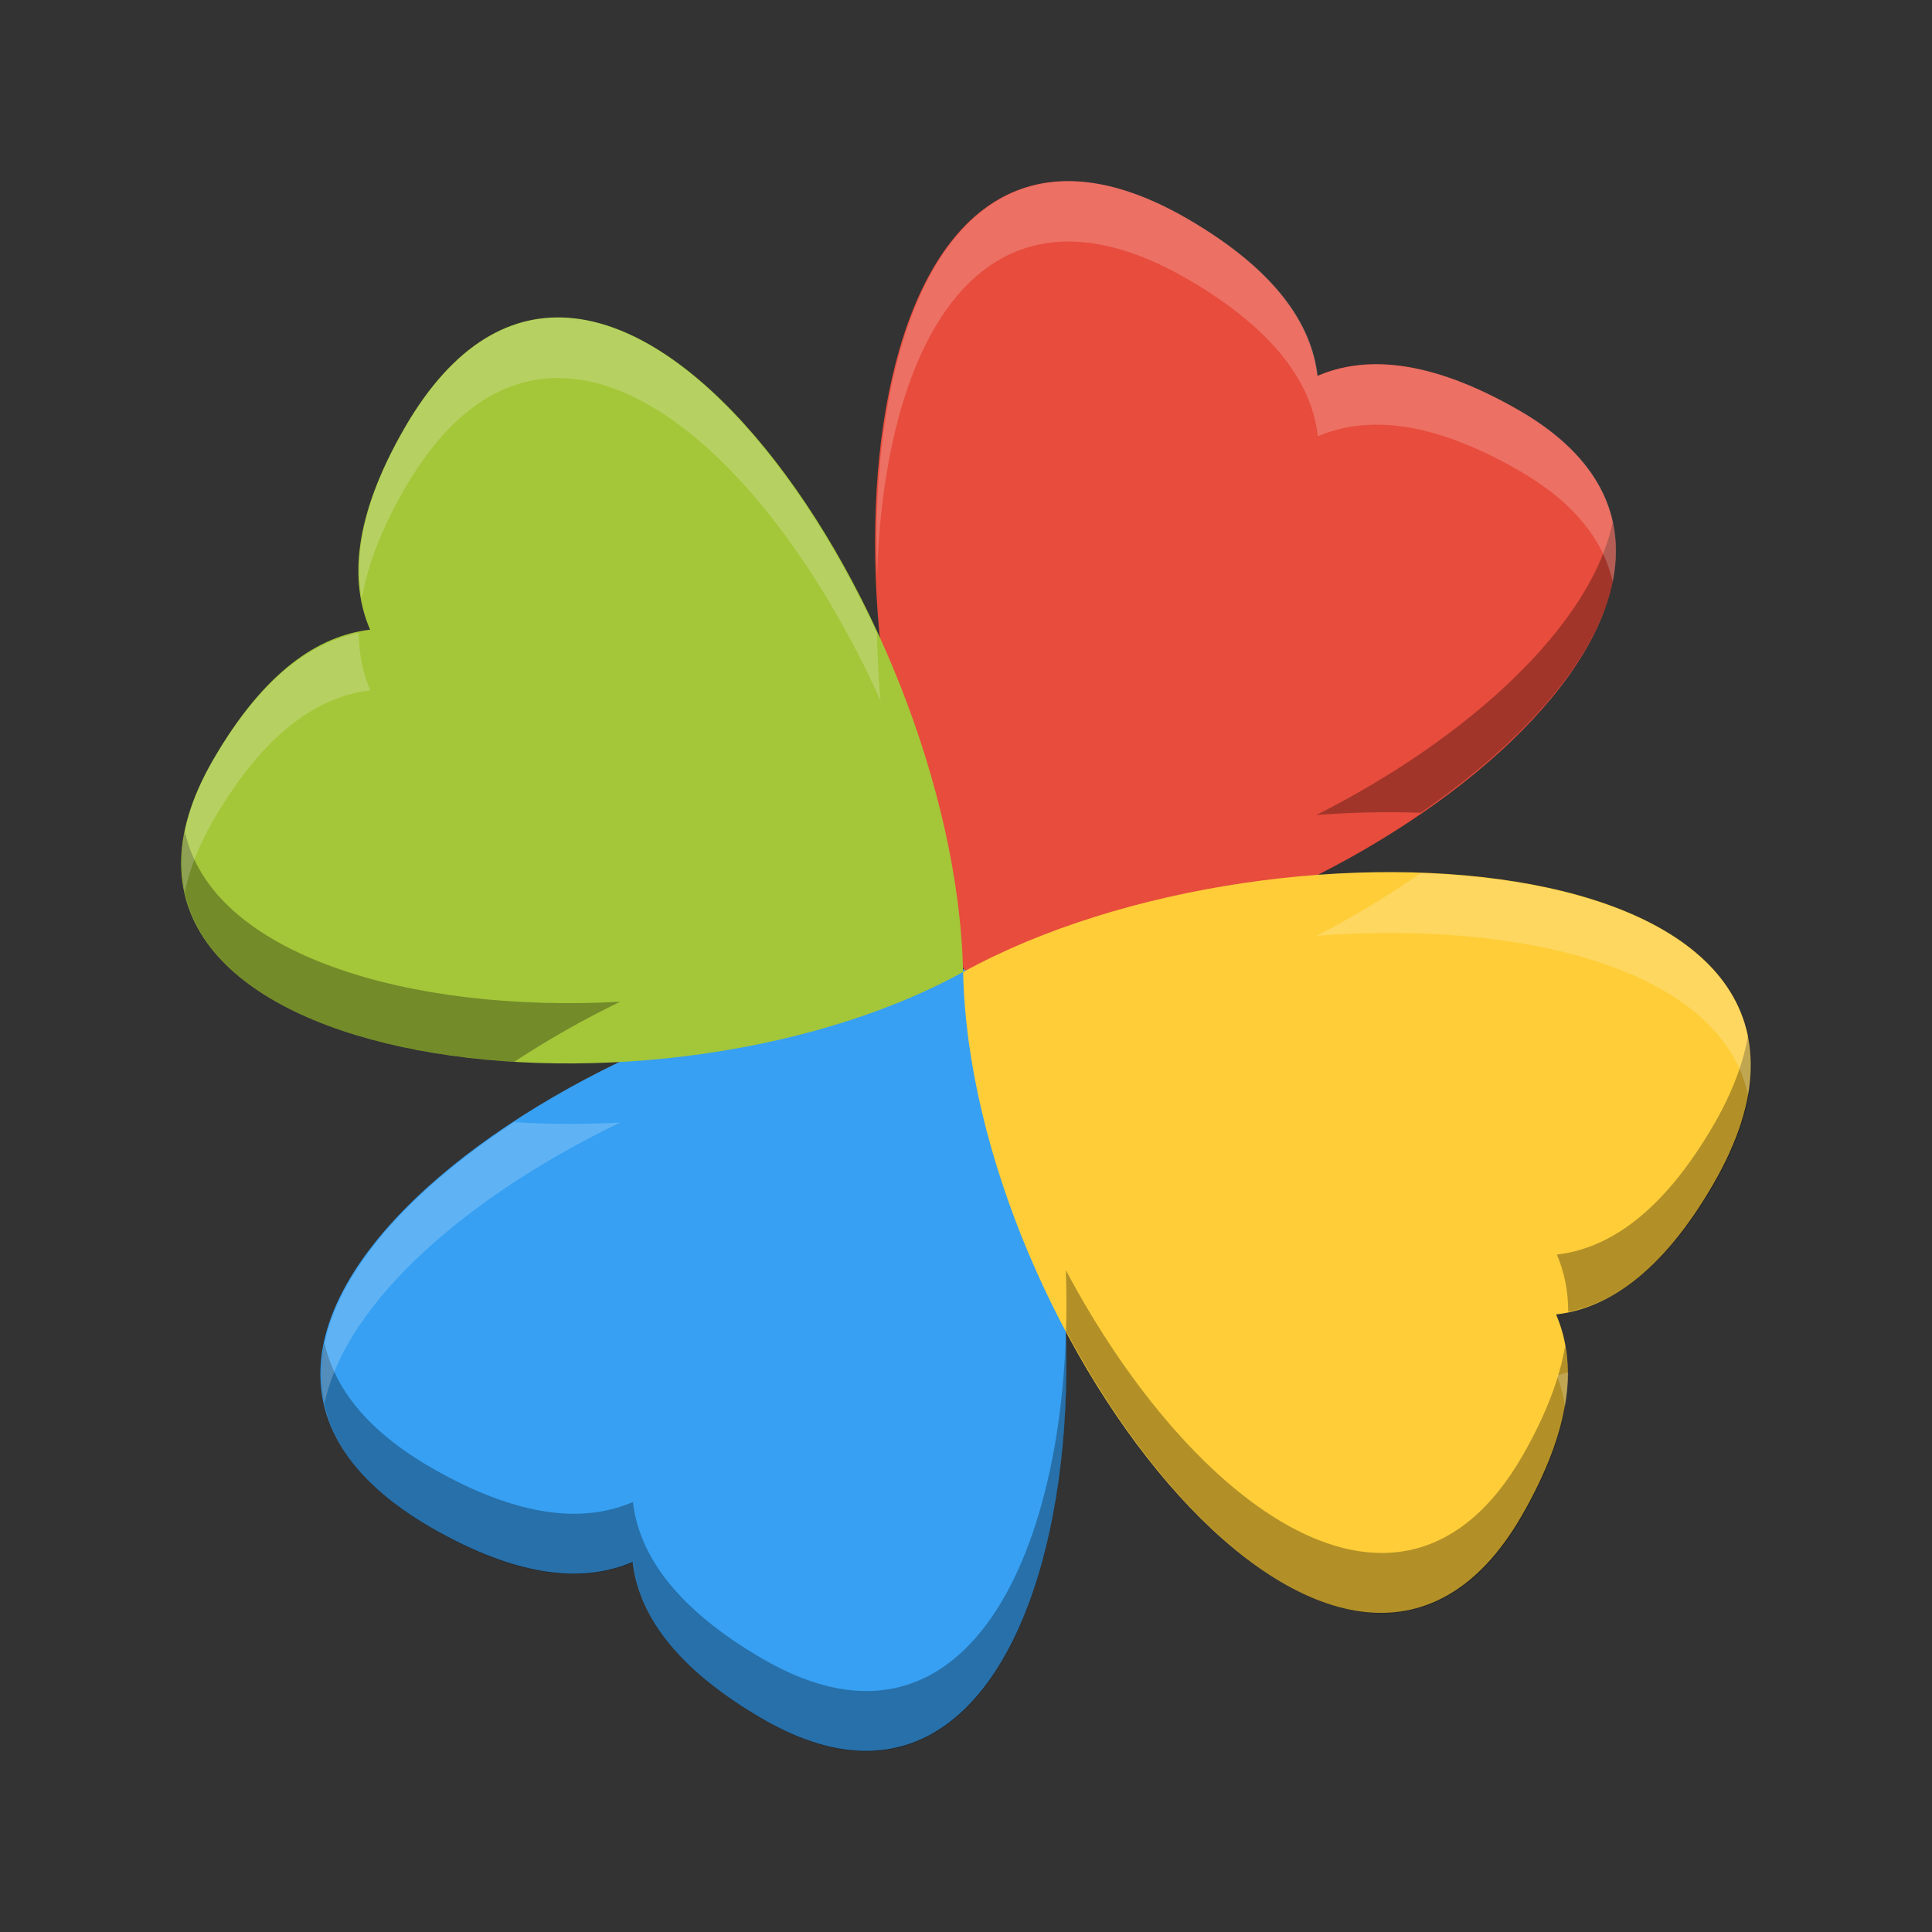 <?xml version="1.0" encoding="UTF-8" standalone="no"?>
<svg
   xmlns:dc="http://purl.org/dc/elements/1.1/"
   xmlns:cc="http://creativecommons.org/ns#"
   xmlns:rdf="http://www.w3.org/1999/02/22-rdf-syntax-ns#"
   xmlns:svg="http://www.w3.org/2000/svg"
   xmlns="http://www.w3.org/2000/svg"
   xmlns:sodipodi="http://sodipodi.sourceforge.net/DTD/sodipodi-0.dtd"
   xmlns:inkscape="http://www.inkscape.org/namespaces/inkscape"
   viewBox="0 0 32 32"
   id="svg2"
   version="1.1"
   inkscape:version="0.91 r"
   sodipodi:docname="playonlinux.svg"
   width="32"
   height="32">
  <rect x="0" y="0" width="32" height="32" fill="#333333" stroke="none"/>
  <sodipodi:namedview
     pagecolor="#b6b6b6"
     bordercolor="#666666"
     borderopacity="1"
     objecttolerance="10"
     gridtolerance="10"
     guidetolerance="10"
     inkscape:pageopacity="0"
     inkscape:pageshadow="2"
     inkscape:window-width="1600"
     inkscape:window-height="843"
     id="namedview69"
     showgrid="false"
     showguides="false"
     inkscape:zoom="8.66"
     inkscape:cx="1.9528755"
     inkscape:cy="24.592736"
     inkscape:window-x="-4"
     inkscape:window-y="31"
     inkscape:window-maximized="1"
     inkscape:current-layer="svg2">
    <inkscape:grid
       type="xygrid"
       id="grid4224" />
  </sodipodi:namedview>
  <defs
     id="defs4" />
  <g
     id="g4157"
     transform="matrix(0.975,0,0,0.975,0.4,0.4)">
    <path
       inkscape:connector-curvature="0"
       id="path4254"
       style="fill:#37a0f2;fill-opacity:1;fill-rule:nonzero;stroke:none"
       d="m 16.152,16.049 c 2.983,5.428 1.609,15.754 -3.598,12.746 -1.523,-0.881 -2.117,-1.807 -2.217,-2.672 -0.799,0.346 -1.897,0.296 -3.423,-0.583 -5.783,-3.339 3.046,-9.361 9.235,-9.49"
       sodipodi:nodetypes="ccccc" />
    <path
       sodipodi:nodetypes="cscccsc"
       d="m 16.152,16.049 c 0.21,-0.004 0.421,-0.016 0.635,-0.034 C 22.888,15.491 30.424,9.463 25.391,6.559 23.867,5.681 22.768,5.63 21.969,5.975 21.869,5.11 21.276,4.184 19.752,3.301 14.226,0.111 13.25,9.702 15.777,15.294 c 0.117,0.259 0.067,0.539 0.199,0.78"
       style="fill:#e74c3c;fill-opacity:1;fill-rule:nonzero;stroke:none"
       id="path59"
       inkscape:connector-curvature="0" />
    <path
       inkscape:connector-curvature="0"
       id="path4262"
       style="fill:#fecd38;fill-opacity:1;fill-rule:nonzero;stroke:none"
       d="m 15.951,16.102 c 0.131,6.192 6.484,14.448 9.489,9.239 0.878,-1.524 0.93,-2.623 0.584,-3.422 0.865,-0.1 1.791,-0.692 2.673,-2.217 3.339,-5.783 -7.318,-6.583 -12.743,-3.601"
       sodipodi:nodetypes="ccccc" />
    <path
       sodipodi:nodetypes="ccccc"
       d="M 15.951,16.102 C 10.523,19.085 0.197,17.711 3.206,12.504 4.086,10.981 5.012,10.387 5.877,10.287 5.531,9.487 5.581,8.389 6.46,6.863 9.799,1.08 15.82,9.909 15.95,16.099"
       style="fill:#a4c639;fill-opacity:1;fill-rule:nonzero;stroke:none"
       id="path4264"
       inkscape:connector-curvature="0" />
  </g>
  <g
     transform="matrix(0.975,0,0,0.975,0.4,0.4)"
     id="g4163"
     style="fill:#000000;fill-opacity:1">
    <path
       style="opacity:0.3;fill:#000000;fill-opacity:1;fill-rule:nonzero;stroke:none"
       d="m 26.703,8.635 c -0.352,1.72 -2.388,3.586 -4.908,4.859 0.586,-0.045 1.166,-0.056 1.729,-0.037 2.111,-1.449 3.528,-3.264 3.18,-4.822 z M 3.061,13.768 c -0.475,2.322 2.179,3.615 5.453,3.812 0.546,-0.357 1.132,-0.695 1.754,-0.994 -3.482,0.19 -6.766,-0.776 -7.207,-2.818 z m 25.885,3.365 c -0.078,0.45 -0.254,0.939 -0.564,1.477 -0.86,1.486 -1.762,2.065 -2.605,2.162 0.12,0.277 0.187,0.593 0.189,0.949 0.789,-0.158 1.619,-0.735 2.416,-2.111 0.558,-0.967 0.714,-1.79 0.564,-2.477 z m -11.299,3.896 c 0.159,4.432 -1.559,8.437 -5.006,6.445 -1.484,-0.859 -2.064,-1.762 -2.162,-2.605 -0.779,0.338 -1.85,0.288 -3.338,-0.568 -1.063,-0.614 -1.604,-1.321 -1.768,-2.064 -0.234,1.103 0.236,2.18 1.768,3.064 1.488,0.857 2.559,0.906 3.338,0.568 0.098,0.843 0.678,1.747 2.162,2.605 3.447,1.992 5.165,-2.013 5.006,-6.445 2.078,3.917 5.569,6.527 7.559,3.078 0.685,-1.188 0.841,-2.102 0.709,-2.822 -0.091,0.526 -0.309,1.127 -0.709,1.822 -1.99,3.449 -5.48,0.839 -7.559,-3.078 z"
       transform="matrix(1.026,0,0,1.026,-0.41,-0.41)"
       id="path4165"
       inkscape:connector-curvature="0"
       sodipodi:nodetypes="ccccccccccccccccccccccccccc" />
  </g>
  <g
     style="fill:#7c7c7c;fill-opacity:1"
     id="g4174"
     transform="matrix(0.975,0,0,0.975,0.4,0.4)">
    <path
       style="fill:#ffffff;fill-opacity:1;fill-rule:nonzero;stroke:none;opacity:0.2"
       d="M 17.844 3.004 C 15.433 2.863 14.397 6.008 14.521 9.537 C 14.615 6.439 15.665 3.877 17.844 4.004 C 18.381 4.035 18.985 4.23 19.658 4.619 C 21.144 5.479 21.723 6.381 21.82 7.225 C 22.6 6.888 23.67 6.939 25.156 7.795 C 26.068 8.321 26.551 8.953 26.703 9.635 C 26.92 8.576 26.502 7.571 25.156 6.795 C 23.67 5.939 22.6 5.888 21.82 6.225 C 21.723 5.381 21.144 4.479 19.658 3.619 C 18.985 3.23 18.381 3.035 17.844 3.004 z M 9.156 5.26 C 8.27 5.292 7.421 5.842 6.699 7.092 C 6.016 8.279 5.859 9.192 5.99 9.912 C 6.081 9.387 6.299 8.786 6.699 8.092 C 9.008 4.093 12.623 7.266 14.58 11.6 C 14.542 11.223 14.529 10.85 14.518 10.479 C 13.169 7.557 11.078 5.19 9.156 5.26 z M 5.939 10.48 C 5.151 10.64 4.32 11.218 3.525 12.592 C 3.048 13.418 2.926 14.142 3.061 14.768 C 3.136 14.401 3.284 14.01 3.525 13.592 C 4.384 12.107 5.288 11.528 6.131 11.43 C 6.011 11.153 5.943 10.837 5.939 10.48 z M 23.523 14.457 C 22.982 14.828 22.411 15.183 21.795 15.494 C 25.241 15.232 28.493 16.057 28.945 18.133 C 29.362 15.743 26.751 14.567 23.523 14.457 z M 8.514 18.58 C 6.421 19.95 5.03 21.672 5.373 23.236 C 5.732 21.544 7.763 19.792 10.268 18.586 C 9.672 18.618 9.085 18.615 8.514 18.58 z M 25.965 22.721 C 25.902 22.733 25.838 22.764 25.775 22.771 C 25.843 22.928 25.881 23.105 25.914 23.285 C 25.948 23.086 25.966 22.898 25.965 22.721 z "
       transform="matrix(1.026,0,0,1.026,-0.41,-0.41)"
       id="path4176" />
  </g>
  <g
     transform="matrix(0.975,0,0,0.975,0.4,1.4)"
     id="g4178"
     style="fill:#555555;fill-opacity:1" />
  <g
     style="fill:#4b4b4b;fill-opacity:1"
     id="g4183"
     transform="matrix(0.975,0,0,0.975,0.4,-0.6)" />
</svg>
